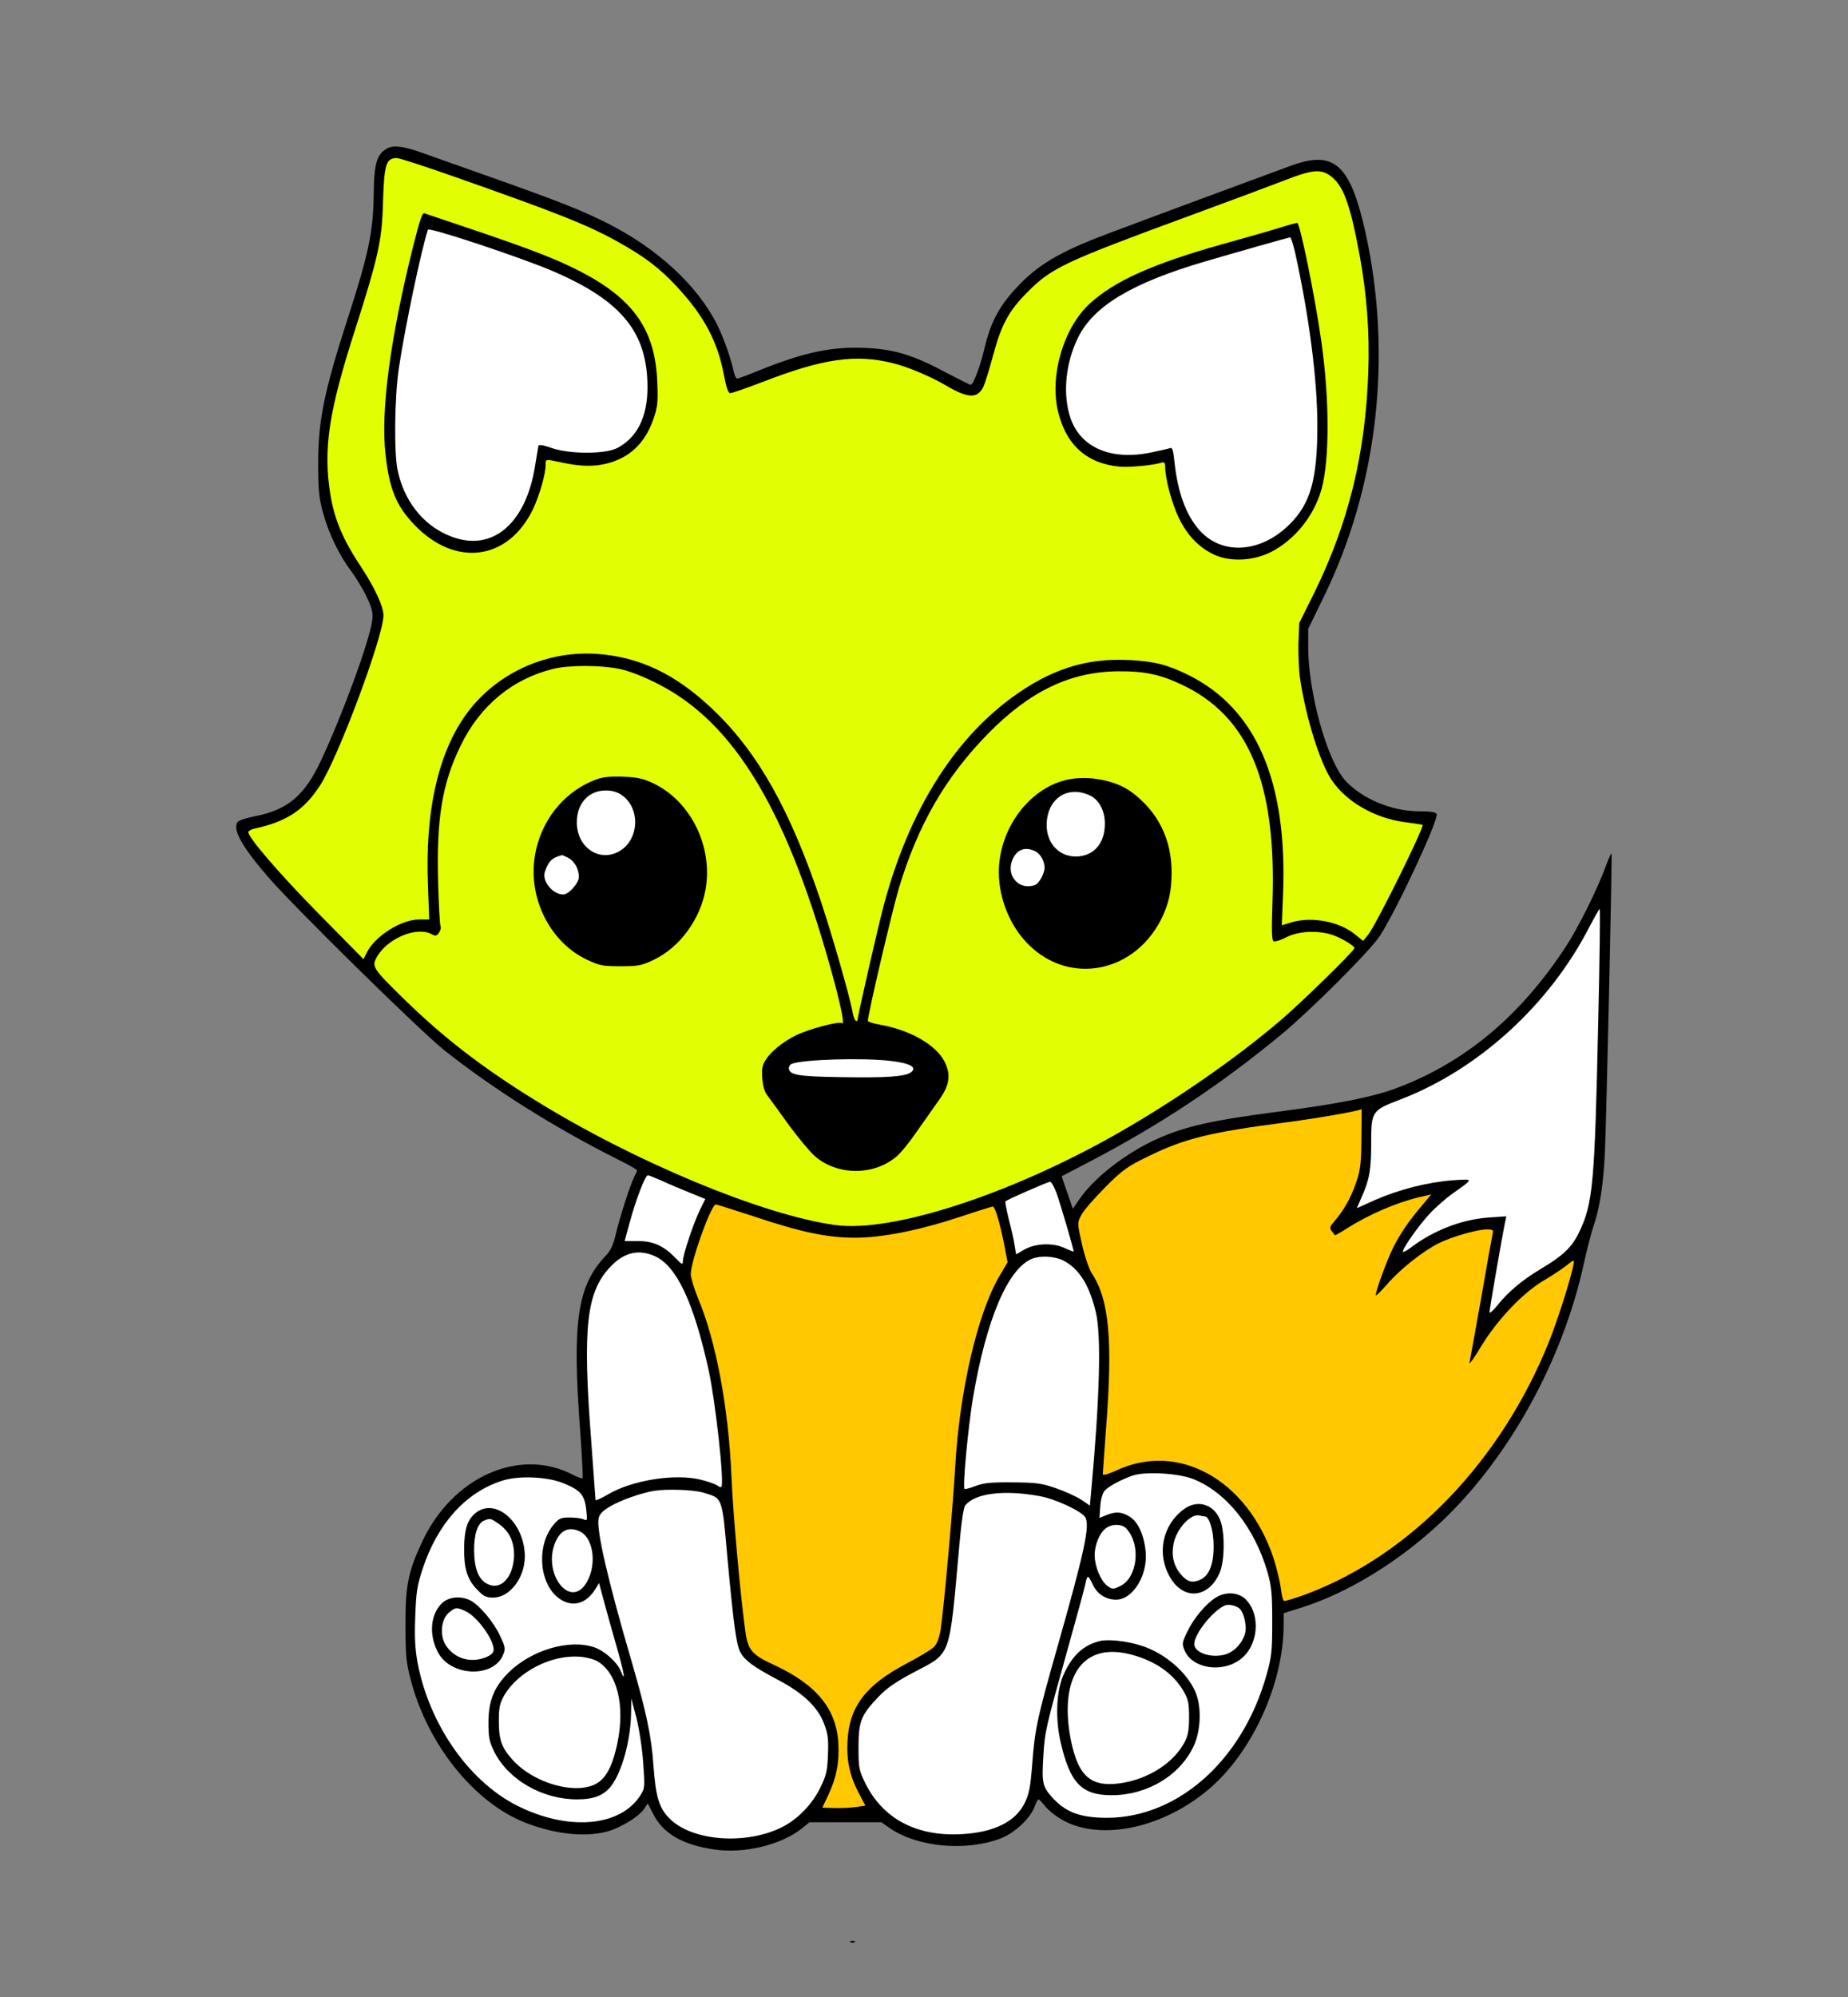 <svg version="1.1" xmlns="http://www.w3.org/2000/svg" xmlns:xlink="http://www.w3.org/1999/xlink" width="768" height="829.438"><rect width="100%" height="100%" fill="#808080" stroke="none"/><defs><clipPath id="clip-1"><rect x="84.446" y="0" transform="scale(0.864,0.864)" width="720" height="960" fill="none"/></clipPath></defs><g fill="none" fill-rule="nonzero" stroke="none" stroke-width="1" stroke-linecap="butt" stroke-linejoin="miter" stroke-miterlimit="10" stroke-dasharray="" stroke-dashoffset="0" font-family="none" font-weight="none" font-size="none" text-anchor="none" style="mix-blend-mode: normal"><g clip-path="url(#clip-1)"><g><path d="M161.175,61.517c-4.579,2.333 -5.702,6.048 -5.875,19.267c-0.173,15.293 -2.16,24.883 -10.627,50.976c-9.936,30.672 -12.442,42.854 -12.442,60.48c0,10.714 0.259,14.256 1.901,20.304c2.246,8.554 6.739,17.971 11.664,24.451c1.814,2.419 4.752,7.171 6.394,10.541c2.419,5.011 2.851,6.739 2.506,9.936c-0.778,7.862 -12.355,39.398 -21.254,58.32c-6.826,14.688 -13.997,20.65 -27.562,23.242c-3.542,0.691 -6.739,1.728 -7.171,2.419c-2.074,3.11 1.728,10.022 12.269,22.291c10.627,12.442 63.849,64.713 73.785,72.576c20.822,16.416 45.705,32.054 72.057,45.273c4.406,2.16 7.949,4.234 7.949,4.493c0,0.259 -0.518,1.469 -1.21,2.765c-1.642,3.197 -6.221,17.453 -7.776,24.278c-0.95,4.061 -2.074,6.394 -4.234,8.64c-11.664,12.355 -13.824,27.389 -10.454,72.317c0.778,10.627 1.21,19.613 1.037,19.872c-0.259,0.259 -2.074,-0.432 -3.974,-1.382c-22.291,-11.664 -50.285,0.864 -62.813,27.994c-5.789,12.355 -6.912,18.23 -6.826,34.646c0,12.96 0.346,15.638 2.333,23.069c6.998,26.352 26.006,50.025 46.829,58.493c12.269,4.925 24.797,6.394 34.128,4.061c6.048,-1.555 13.651,-6.221 15.984,-9.677l1.382,-2.16l2.246,4.32c4.061,8.208 12.269,12.96 25.488,14.861c12.355,1.814 27.734,-1.901 36.288,-8.726l3.197,-2.592h14.947h14.947l3.715,2.592c11.491,7.776 31.363,9.59 45.792,4.147c5.702,-2.16 12.355,-8.294 14.083,-13.046c0.605,-1.728 1.382,-3.197 1.728,-3.197c0.259,0 1.382,1.123 2.506,2.592c1.037,1.382 3.802,3.715 5.962,5.098c15.466,9.936 41.99,5.011 61.776,-11.491c18.317,-15.206 31.536,-43.977 31.622,-68.601v-4.925l7.949,-2.506c19.094,-6.134 40.176,-19.094 57.542,-35.424c28.253,-26.698 50.63,-67.305 59.357,-107.74c1.296,-5.875 3.11,-12.787 3.974,-15.293c2.419,-6.739 4.061,-17.28 4.666,-29.981c0.691,-16.33 3.11,-124.156 2.765,-124.588c-0.173,-0.173 -1.21,2.16 -2.333,5.098c-3.283,9.245 -11.578,25.92 -16.848,33.869c-18.749,28.512 -41.558,47.606 -69.552,58.233c-10.109,3.888 -24.451,6.739 -50.457,10.109c-26.525,3.456 -37.757,5.962 -49.248,11.059c-13.046,5.702 -26.957,16.502 -33.005,25.661l-2.419,3.542l-2.333,-6.739c-1.296,-3.629 -2.333,-6.739 -2.246,-6.826c0.086,0 5.616,-2.938 12.269,-6.394c28.858,-15.12 53.827,-31.709 79.056,-52.531c12.442,-10.368 36.633,-34.474 40.781,-40.781c7.085,-10.886 24.538,-48.297 23.674,-50.717c-0.346,-0.778 -2.506,-1.123 -7.344,-1.123c-11.232,0 -23.501,-5.098 -30.499,-12.614c-7.603,-8.208 -15.466,-36.288 -15.552,-55.296v-7.862l6.48,-13.306c22.378,-45.705 28.598,-100.051 17.366,-151.113c-6.307,-28.339 -12.874,-34.387 -30.413,-28.166c-6.394,2.333 -60.221,22.205 -76.637,28.426c-20.218,7.603 -29.29,12.96 -38.275,22.723c-6.998,7.517 -10.627,14.429 -13.046,24.883c-1.814,7.69 -4.666,15.206 -5.789,15.206c-0.259,0 -4.925,-2.333 -10.195,-5.098c-13.392,-7.171 -21.254,-9.59 -32.659,-10.195c-14.342,-0.778 -26.006,1.642 -44.669,9.158c-4.838,1.987 -9.072,3.542 -9.504,3.542c-0.432,0 -1.037,-1.296 -1.382,-2.851c-1.037,-5.098 -4.147,-13.91 -6.739,-19.181c-8.122,-16.502 -24.97,-32.054 -46.137,-42.681c-10.627,-5.27 -19.526,-8.813 -46.31,-18.317c-13.392,-4.752 -26.87,-9.504 -29.981,-10.627c-7.603,-2.765 -12.01,-3.37 -14.602,-2.074z" fill="#000000"/><path d="M187.959,73.094c43.545,15.293 55.987,20.218 68.601,27.216c11.491,6.394 17.539,10.973 25.056,19.094c10.886,11.75 16.589,22.378 19.181,36.115c1.037,5.443 1.814,7.776 2.678,7.776c0.691,0 6.739,-2.074 13.478,-4.666c25.229,-9.763 38.621,-11.664 54.173,-7.776c6.048,1.469 15.638,5.53 21.686,9.072c9.331,5.53 13.219,5.789 15.811,0.864c0.691,-1.469 2.592,-7.517 4.147,-13.392c3.37,-12.528 6.48,-18.317 14.083,-25.92c10.022,-10.195 15.379,-12.701 66.614,-31.536c18.144,-6.653 36.374,-13.478 40.608,-15.12c10.8,-4.234 14.602,-4.666 18.403,-2.074c5.616,3.802 8.467,11.232 12.528,33.091c3.024,16.416 4.234,32.313 3.629,48.816c-1.21,34.128 -8.294,62.726 -22.464,91.584l-6.221,12.528l-0.346,8.64c-0.086,4.752 0.173,11.491 0.778,15.12c2.419,15.725 8.122,33.955 12.874,41.213c5.962,9.072 17.712,15.984 30.413,17.712c3.974,0.518 7.344,1.037 7.517,1.123c0.95,0.605 -19.354,41.731 -22.637,45.705l-2.074,2.506l-3.456,-2.765c-6.566,-5.357 -17.971,-7.43 -26.352,-4.925l-3.974,1.21l0.518,-13.133c1.814,-46.656 -11.146,-76.723 -39.139,-90.72c-8.726,-4.32 -14.342,-5.789 -24.624,-6.307c-18.058,-0.95 -32.918,3.802 -49.248,15.811c-24.365,17.971 -42.595,47.433 -52.877,85.881c-2.506,9.331 -10.973,46.397 -10.973,48.038c0,0.259 -0.346,0.259 -0.778,0c-0.432,-0.259 -1.037,-1.987 -1.296,-3.715c-1.123,-6.221 -8.467,-31.881 -13.219,-46.051c-12.614,-37.497 -26.006,-61.517 -44.496,-79.142c-15.638,-15.034 -30.931,-22.291 -49.075,-23.414c-21.514,-1.296 -42.509,8.813 -54.518,26.179c-11.232,16.33 -16.33,40.089 -15.12,70.07l0.518,14.083h-4.061c-7.517,0 -18.23,6.739 -21.773,13.565l-1.469,2.938l-18.576,-18.835c-16.33,-16.589 -29.29,-31.622 -29.29,-33.955c0,-0.432 1.037,-1.037 2.333,-1.382c13.651,-2.938 20.909,-7.776 27.562,-18.144c7.69,-12.01 26.266,-61.862 26.266,-70.502c0,-3.629 -3.629,-11.491 -9.158,-19.872c-7.603,-11.405 -11.146,-19.786 -12.874,-30.067c-3.11,-19.181 -0.778,-34.474 10.368,-69.12c9.158,-28.598 10.973,-36.461 11.405,-50.544c0.518,-17.885 1.21,-20.304 5.875,-20.304c1.037,0 11.405,3.37 22.982,7.43z" fill="#e1ff00"/><path d="M257.165,277.775c3.974,0.778 9.85,3.024 15.811,6.048c32.573,16.243 54.864,53.741 73.872,124.416c3.11,11.75 4.234,17.971 2.938,16.675c-0.691,-0.691 -10.195,1.555 -16.157,3.888c-6.048,2.246 -12.355,6.912 -15.12,10.973c-1.728,2.506 -1.987,3.802 -1.728,8.035c0.259,3.37 0.95,5.702 2.246,7.344c0.95,1.296 4.925,6.653 8.726,12.01c3.888,5.27 8.726,11.146 10.8,12.96c9.245,8.122 24.278,8.294 33.782,0.432c1.814,-1.382 5.789,-6.307 8.899,-10.886c3.197,-4.493 7.258,-10.368 9.072,-12.874c4.32,-6.048 4.925,-10.368 2.333,-15.638c-3.37,-6.998 -14.256,-13.306 -26.525,-15.466c-3.024,-0.518 -5.443,-1.296 -5.443,-1.642c0,-2.765 9.936,-45.101 12.874,-55.123c7.949,-26.352 19.354,-46.137 37.065,-64.195c17.366,-17.712 34.214,-25.747 54.173,-25.92c10.627,-0.086 17.366,1.296 26.093,5.443c28.08,13.046 39.657,40.781 37.929,90.547c-0.432,12.269 -0.259,15.898 0.518,16.157c0.605,0.259 3.024,-0.518 5.357,-1.728c4.752,-2.419 12.096,-2.851 18.144,-1.21c3.715,1.037 10.022,4.666 10.022,5.789c0,1.123 -21.946,22.55 -30.672,29.981c-18.23,15.552 -42.681,32.573 -66.441,46.224c-44.841,25.747 -94.781,42.077 -118.627,38.793c-29.981,-4.061 -83.808,-26.438 -124.848,-51.926c-21.946,-13.565 -37.757,-25.747 -54.345,-41.904c-13.478,-13.219 -13.738,-13.565 -10.8,-18.317c4.666,-7.258 16.243,-11.837 22.118,-8.726c1.728,0.95 2.16,0.864 3.197,-0.518c0.605,-0.864 0.95,-2.16 0.605,-2.938c-0.259,-0.691 -0.691,-8.726 -0.95,-17.712c-0.778,-26.525 1.642,-41.299 9.331,-57.024c8.035,-16.675 21.6,-27.821 38.621,-31.968c6.653,-1.555 19.354,-1.555 27.13,0z" fill="#e1ff00"/><path d="M664.194,424.396c-1.469,67.824 -2.16,75.6 -8.122,87.782c-2.938,5.962 -6.566,9.418 -15.898,14.947c-7.603,4.579 -13.478,9.504 -17.798,14.947c-1.901,2.333 -3.37,3.629 -3.37,2.938c0,-1.21 5.702,-34.041 6.566,-37.757l0.432,-2.074l-7.344,0.518c-11.146,0.778 -22.81,5.27 -32.313,12.442c-1.555,1.21 -3.024,1.987 -3.283,1.814c-0.691,-0.691 6.134,-10.454 10.886,-15.638c2.506,-2.765 7.171,-6.826 10.282,-8.986c8.294,-5.875 8.381,-5.702 -0.605,-5.098c-10.195,0.778 -22.205,3.802 -32.054,8.122l-7.69,3.456l1.987,-4.579c3.283,-7.43 3.974,-11.318 3.974,-22.55c0,-13.133 0.259,-13.478 12.01,-17.971c32.573,-12.442 62.294,-39.571 78.797,-71.971c2.074,-3.888 3.888,-7.171 4.147,-7.171c0.259,0 0,21.082 -0.605,46.829z" fill="#ffffff"/><path d="M370.09,440.639c8.208,0.95 11.232,2.678 8.467,4.752c-2.506,1.814 -10.627,2.333 -29.549,1.987c-17.626,-0.259 -21.168,-0.95 -21.168,-3.802c0,-0.691 0.518,-1.469 1.21,-1.728c4.752,-1.814 29.376,-2.592 41.04,-1.21z" fill="#ffffff"/><path d="M565.785,472.779c-0.086,10.195 -0.432,13.306 -2.074,17.971c-2.16,6.48 -5.098,11.75 -8.813,16.07c-2.246,2.592 -2.506,3.197 -1.469,4.493c0.605,0.778 1.21,1.555 1.296,1.728c0.086,0.173 2.246,-1.037 4.752,-2.678c9.418,-5.962 20.65,-10.8 30.326,-13.133l5.011,-1.123l-3.629,4.32c-5.27,6.134 -9.072,11.578 -12.096,17.539c-2.678,5.27 -7.862,19.44 -7.258,20.045c0.173,0.173 2.419,-2.074 4.925,-4.925c5.357,-6.134 14.774,-13.565 21.254,-16.762c5.357,-2.678 15.984,-5.702 19.872,-5.702c2.506,0 2.851,0.259 2.419,1.901c-0.259,1.123 -2.419,13.046 -4.752,26.611c-2.419,13.565 -4.579,25.574 -4.838,26.784c-0.346,1.21 1.987,-1.901 4.925,-6.912c6.912,-11.232 17.539,-22.378 26.438,-27.475c3.37,-1.987 7.344,-4.666 8.899,-5.875c1.469,-1.296 2.851,-2.16 3.024,-1.987c0.778,0.864 -5.53,21.6 -10.022,33.005c-19.958,50.025 -57.542,89.165 -101.26,105.494c-4.666,1.728 -8.813,2.938 -9.158,2.765c-0.432,-0.259 -0.95,-2.678 -1.296,-5.443c-0.346,-2.678 -1.728,-8.381 -3.11,-12.614c-10.886,-32.313 -39.485,-48.211 -65.232,-36.115c-3.456,1.555 -5.616,2.16 -5.616,1.555c0,-0.605 0.605,-8.813 1.296,-18.317c2.938,-37.238 1.382,-54.173 -5.875,-65.145c-1.123,-1.728 -2.938,-6.998 -4.061,-12.01c-1.987,-8.899 -1.987,-8.986 -0.346,-12.096c0.864,-1.814 5.357,-6.912 9.85,-11.491c7.43,-7.43 9.245,-8.726 18.144,-13.046c15.034,-7.344 25.488,-9.936 57.456,-14.083c13.651,-1.814 31.018,-4.838 31.104,-5.53c0,0 0,5.443 -0.086,12.182z" fill="#ffc800"/><path d="M275.396,490.578c2.938,1.382 8.122,3.542 11.578,4.925l6.134,2.506l-2.074,4.234c-2.592,5.011 -7.258,19.008 -7.258,21.6c0,1.642 -0.346,1.469 -3.197,-1.469c-4.838,-5.011 -9.245,-6.912 -15.552,-6.912c-3.024,0 -5.443,0 -5.443,0c0,-0.086 0.95,-3.456 2.074,-7.603c2.678,-9.85 6.48,-19.699 7.603,-19.699c0.432,0 3.197,1.123 6.134,2.419z" fill="#ffffff"/><path d="M439.123,495.675c1.469,4.061 7.085,23.155 7.085,24.106c0,0.173 -1.814,-0.518 -4.061,-1.555c-5.011,-2.16 -12.096,-1.814 -16.762,0.95l-3.11,1.814l-0.605,-3.629c-0.259,-2.074 -1.382,-6.912 -2.419,-10.886c-0.95,-3.888 -1.642,-7.258 -1.382,-7.517c0.605,-0.691 17.453,-8.035 18.49,-8.122c0.518,-0.086 1.814,2.16 2.765,4.838z" fill="#ffffff"/><path d="M313.671,505.352c19.354,6.48 30.326,8.726 41.645,8.726c11.232,0 26.525,-3.024 43.545,-8.64c7.258,-2.419 13.392,-4.32 13.738,-4.32c0.95,0 2.938,6.826 4.752,15.898l1.382,7.258l-3.456,5.875c-9.072,15.466 -16.502,47.606 -18.317,79.142c-0.95,16.934 -4.752,59.184 -6.048,67.565c-0.518,3.197 -1.469,5.875 -2.678,7.085c-1.037,1.123 -6.221,4.234 -11.491,6.998c-16.934,8.899 -23.846,17.885 -24.538,32.313c-0.432,8.381 1.037,14.688 5.011,22.118l2.419,4.579l-2.765,0.432c-3.37,0.518 -7.776,0.691 -11.923,0.518l-3.197,-0.086l2.506,-5.357c3.37,-7.085 4.579,-13.478 4.147,-21.427c-0.864,-14.429 -9.158,-24.451 -27.216,-32.745c-8.64,-3.974 -10.368,-6.048 -11.405,-13.478c-2.074,-14.947 -5.098,-48.211 -5.789,-64.281c-1.21,-28.858 -6.48,-56.765 -13.91,-74.304c-1.642,-4.061 -3.024,-8.64 -3.024,-10.022c0.173,-5.875 8.467,-28.944 10.454,-28.944c0.346,0 7.603,2.333 16.157,5.098z" fill="#ffc800"/><path d="M272.199,521.768c8.986,4.061 16.07,19.094 22.291,47.261c2.851,13.046 6.653,47.261 5.27,48.557c-0.173,0.259 -0.95,0 -1.555,-0.518c-0.605,-0.518 -3.629,-1.642 -6.739,-2.419c-10.627,-2.765 -28.858,0.086 -38.966,6.134c-2.765,1.642 -5.011,2.592 -5.011,2.246c0,-0.432 -0.864,-11.578 -1.814,-24.883c-3.629,-47.347 -1.987,-61.776 8.294,-72.317c5.53,-5.702 11.578,-7.085 18.23,-4.061z" fill="#ffffff"/><path d="M441.801,523.496c6.566,3.37 10.886,10.109 13.565,21.341c2.419,9.59 1.642,36.201 -1.901,74.736l-0.518,5.789l-3.629,-2.506c-2.074,-1.296 -6.739,-3.456 -10.541,-4.752c-5.962,-2.074 -8.208,-2.333 -18.058,-2.419c-8.986,-0.086 -12.096,0.259 -15.379,1.555c-2.333,0.864 -4.32,1.382 -4.493,1.21c-0.864,-0.864 1.469,-25.402 3.456,-37.584c5.53,-32.745 14.515,-54 24.624,-58.061c3.542,-1.382 9.331,-1.037 12.874,0.691z" fill="#ffffff"/><path d="M495.628,614.216c13.91,5.357 25.747,20.218 31.104,38.707c1.642,5.702 1.987,8.813 1.987,20.563c0,12.269 -0.259,14.688 -2.333,22.032c-10.195,36.633 -38.448,60.912 -69.206,59.443c-9.331,-0.432 -14.774,-2.765 -19.872,-8.381c-4.061,-4.493 -4.406,-6.221 -3.715,-17.107c0.605,-10.282 0.95,-11.75 10.109,-44.496c3.715,-13.219 6.998,-25.315 7.344,-27.043c0.259,-1.642 0.778,-3.024 1.123,-3.024c0.259,0 1.21,1.469 1.987,3.283c1.814,3.888 5.443,6.221 9.677,6.221c6.998,0 13.306,-10.282 12.269,-20.131c-0.691,-6.912 -3.197,-12.269 -6.739,-14.429c-3.37,-1.987 -5.702,-2.16 -9.677,-0.518l-2.765,1.123l0.346,-4.838c0.173,-2.765 0.95,-5.53 1.814,-6.48c1.642,-1.814 6.912,-4.666 11.75,-6.307c5.27,-1.728 18.662,-0.95 24.797,1.382z" fill="#ffffff"/><path d="M233.664,615.857c7.43,2.938 9.245,4.925 9.936,10.886c0.518,4.752 0.518,5.011 -1.037,4.32c-0.864,-0.432 -3.456,-0.778 -5.789,-0.778c-3.715,0 -4.493,0.346 -6.739,3.024c-7.344,8.813 -5.962,25.056 2.678,30.845c5.27,3.542 10.973,1.987 14.774,-4.234l1.469,-2.419l1.901,7.085c1.037,3.974 3.456,12.528 5.357,19.181c3.283,11.405 3.974,15.725 1.642,10.022c-1.469,-3.456 -6.739,-8.208 -10.886,-9.59c-10.368,-3.542 -26.179,1.123 -35.683,10.541c-5.962,5.962 -8.294,11.75 -8.294,20.65c0,6.394 0.346,8.035 2.506,12.355c5.875,11.578 19.958,19.613 34.301,19.613c6.998,0 11.146,-1.642 14.17,-5.53c4.579,-5.962 8.122,-19.181 8.294,-30.154l0.086,-6.221l2.074,7.776c1.123,4.32 2.419,12.528 2.851,18.576c0.778,10.627 0.778,10.886 -1.21,13.997c-8.208,12.614 -28.771,14.688 -49.421,5.011c-20.909,-9.677 -38.102,-33.869 -43.113,-60.221c-1.037,-5.702 -1.296,-10.541 -0.95,-19.267c0.346,-10.109 0.778,-12.787 3.11,-19.872c6.221,-18.662 17.712,-31.45 32.745,-36.374c6.653,-2.246 18.49,-1.814 25.229,0.778z" fill="#ffffff"/><path d="M292.157,619.918c8.294,2.506 7.862,1.296 10.195,27.648c2.506,26.957 3.629,35.424 5.27,38.534c1.728,3.456 5.53,6.221 15.12,11.318c10.886,5.616 17.194,11.578 19.786,18.662c1.555,4.061 1.814,6.307 1.555,12.787c-0.259,6.739 -0.691,8.64 -3.197,13.651c-3.283,6.826 -9.418,13.133 -15.811,16.33c-14.688,7.43 -36.806,5.962 -46.397,-3.11c-4.666,-4.493 -6.134,-8.986 -7.085,-22.118c-0.864,-12.528 -2.938,-22.205 -8.899,-42.854c-10.022,-34.128 -14.947,-55.469 -13.91,-60.134c0.432,-1.901 1.728,-3.197 5.011,-5.098c4.147,-2.419 12.701,-5.443 17.885,-6.307c5.184,-0.864 16.416,-0.518 20.477,0.691z" fill="#ffffff"/><path d="M431.952,621.387c6.48,1.123 17.28,6.134 19.008,8.726c2.16,3.283 -0.259,14.342 -11.578,54.173c-8.208,28.858 -9.331,33.955 -10.368,47.952c-0.778,10.022 -1.296,12.874 -3.197,16.675c-3.802,7.69 -12.614,12.096 -25.92,12.874c-18.922,1.123 -33.005,-6.307 -40.349,-21.254c-2.592,-5.357 -2.765,-6.307 -2.765,-14.774c0,-10.8 1.037,-13.392 8.208,-20.909c3.629,-3.802 7.258,-6.307 15.12,-10.454c15.293,-8.035 14.342,-5.443 18.49,-51.667c0.95,-10.886 1.814,-16.589 2.592,-17.539c4.147,-5.011 16.07,-6.48 30.758,-3.802z" fill="#ffffff"/><path d="M468.153,634.952c6.134,6.739 4.579,20.39 -2.678,23.846c-2.938,1.382 -3.197,1.382 -5.357,-0.173c-2.678,-2.074 -5.184,-8.035 -5.184,-12.614c-0.086,-4.061 1.987,-9.245 4.493,-11.146c2.592,-2.074 6.912,-1.987 8.726,0.086z" fill="#ffffff"/><path d="M240.836,635.988c6.221,2.851 7.43,15.293 2.16,22.464c-6.566,8.813 -16.762,-4.406 -12.701,-16.589c2.074,-6.048 5.702,-8.035 10.541,-5.875z" fill="#ffffff"/><path d="M248.266,689.988c8.294,4.925 11.578,18.49 8.294,34.128c-1.728,8.122 -3.888,12.874 -7.171,15.638c-7.603,6.394 -26.784,1.728 -36.288,-8.726c-4.666,-5.184 -5.789,-8.381 -5.789,-16.07c0,-5.962 0.346,-7.43 2.333,-10.973c5.789,-9.677 19.267,-16.675 31.104,-15.898c2.678,0.173 6.048,1.037 7.517,1.901z" fill="#ffffff"/><path d="M171.629,102.556c-9.504,38.189 -13.478,68.169 -11.405,86.313c1.642,14.342 4.406,21.168 11.923,29.03c17.021,17.885 39.139,14.947 49.421,-6.566c2.678,-5.702 5.184,-14.515 5.184,-18.144c0,-2.678 -0.346,-2.592 7.344,-0.95c7.862,1.642 13.651,1.642 19.44,-0.086c8.899,-2.678 14.861,-8.726 18.144,-18.49c1.642,-4.838 1.814,-6.912 1.469,-15.12c-0.864,-21.427 -9.763,-34.214 -31.622,-45.619c-9.85,-5.098 -19.786,-8.986 -43.718,-17.107c-10.886,-3.629 -20.477,-6.912 -21.254,-7.171c-1.037,-0.518 -1.901,1.987 -4.925,13.91z" fill="#000000"/><path d="M229.863,112.665c28.512,12.269 39.225,25.402 39.225,48.211c0,12.269 -4.234,20.736 -12.442,25.142c-4.925,2.678 -20.045,2.678 -27.562,0c-3.456,-1.21 -5.098,-1.469 -5.357,-0.778c-0.086,0.518 -0.691,4.061 -1.296,7.862c-3.888,25.315 -18.835,37.152 -36.806,28.944c-10.195,-4.579 -17.626,-14.17 -20.304,-26.352c-1.642,-7.258 -1.382,-30.326 0.432,-42.768c2.592,-17.28 9.418,-49.593 12.096,-57.542c0.432,-1.123 38.534,11.491 52.013,17.28z" fill="#ffffff"/><path d="M531.744,94.608c-3.542,1.123 -14.429,4.234 -24.106,6.912c-28.512,8.035 -44.409,15.12 -54.691,24.538c-10.886,9.936 -16.762,29.722 -13.306,44.582c3.283,13.997 11.75,21.773 25.402,23.155c4.061,0.432 13.997,-0.518 17.712,-1.642c1.123,-0.346 1.469,0.086 1.469,1.987c0.086,4.838 2.678,14.602 5.53,20.65c3.542,7.517 8.554,12.701 14.947,15.638c6.48,2.938 15.811,2.592 23.069,-0.95c10.022,-4.925 18.23,-14.947 21.427,-26.266c3.37,-12.096 3.37,-37.411 -0.086,-61.517c-2.506,-17.885 -8.899,-49.248 -10.022,-49.161c-0.432,0.086 -3.802,0.95 -7.344,2.074z" fill="#000000"/><path d="M538.224,104.889c5.875,26.698 9.245,52.704 9.245,71.798c0,22.378 -2.765,32.313 -11.491,41.04c-11.923,11.923 -27.994,13.046 -37.411,2.592c-5.616,-6.221 -9.158,-15.898 -10.454,-28.339c-0.518,-4.925 -0.864,-6.221 -1.814,-5.875c-0.691,0.259 -4.406,1.123 -8.294,1.901c-16.33,3.283 -28.858,-2.074 -33.091,-14.256c-3.37,-9.677 -2.16,-22.896 3.11,-33.523c6.394,-13.133 22.55,-22.81 53.049,-31.709c11.75,-3.456 34.301,-9.85 35.078,-9.936c0.346,-0.086 1.21,2.765 2.074,6.307z" fill="#ffffff"/><path d="M248.784,323.394c-14.083,4.752 -24.365,17.453 -26.611,32.832c-2.506,17.366 6.653,35.251 21.686,42.336c5.27,2.506 6.566,2.765 13.997,2.765c7.43,0 8.726,-0.259 13.824,-2.678c10.886,-5.184 19.44,-16.934 21.6,-29.549c2.938,-17.539 -6.134,-36.029 -21.341,-43.545c-4.32,-2.074 -6.653,-2.678 -12.528,-2.938c-4.579,-0.259 -8.467,0.086 -10.627,0.778z" fill="#000000"/><path d="M258.375,330.22c7.776,5.357 7.344,18.23 -0.691,23.155c-8.381,5.098 -17.971,-1.296 -17.971,-11.837c0,-7.862 4.925,-13.219 12.01,-13.219c2.592,0 4.838,0.605 6.653,1.901z" fill="#ffffff"/><path d="M236.17,356.313c2.592,1.382 4.406,4.579 4.406,7.949c0,2.506 -4.234,7.258 -6.48,7.258c-4.32,0 -8.899,-5.443 -7.69,-9.331c1.469,-4.406 2.938,-5.962 7.085,-6.998c0.173,-0.086 1.296,0.432 2.678,1.123z" fill="#ffffff"/><path d="M441.283,324.431c-14.947,4.579 -26.179,20.909 -26.179,37.757c0,11.146 4.666,22.55 12.442,30.24c17.107,16.848 43.718,11.664 55.037,-10.627c3.11,-6.307 4.32,-11.664 4.32,-19.44c0,-13.824 -5.616,-25.142 -16.589,-33.35c-7.171,-5.357 -20.045,-7.43 -29.03,-4.579z" fill="#000000"/><path d="M453.293,330.565c3.542,1.814 5.875,6.307 5.875,11.491c0,7.862 -4.147,13.046 -10.973,13.651c-7.517,0.605 -13.219,-5.011 -13.219,-12.96c0,-11.059 8.813,-16.934 18.317,-12.182z" fill="#ffffff"/><path d="M430.051,353.461c2.246,1.037 4.061,4.061 4.061,6.912c0,2.419 -2.246,6.48 -3.888,7.171c-6.566,2.506 -12.269,-3.715 -9.504,-10.368c1.814,-4.32 5.098,-5.616 9.331,-3.715z" fill="#ffffff"/><path d="M492,626.83c-8.986,6.653 -11.405,18.662 -5.702,28.339c5.616,9.677 15.984,8.64 20.563,-1.901c1.987,-4.579 2.246,-15.293 0.605,-20.822c-2.246,-7.43 -9.504,-10.022 -15.466,-5.616z" fill="#000000"/><path d="M500.726,629.854c1.814,0 3.629,5.789 3.629,12.096c0.086,7.862 -1.901,12.614 -5.702,14.256c-3.37,1.382 -5.27,0.778 -7.949,-2.333c-3.024,-3.629 -3.974,-7.862 -2.938,-12.96c1.382,-6.307 7.43,-12.614 10.973,-11.405c0.691,0.173 1.555,0.346 1.987,0.346z" fill="#ffffff"/><path d="M505.392,663.464c-4.147,2.506 -9.418,8.813 -11.923,14.17c-2.246,4.579 -2.333,5.098 -1.123,7.949c3.11,7.344 15.379,9.418 22.982,3.715c7.603,-5.53 8.813,-18.49 2.419,-24.97c-3.024,-3.024 -8.294,-3.37 -12.355,-0.864z" fill="#000000"/><path d="M515.068,668.043c1.728,1.382 3.024,6.653 2.506,9.763c-0.691,3.456 -3.283,6.912 -6.566,8.64c-5.53,2.851 -14.688,0.605 -14.688,-3.629c0,-4.234 8.035,-14.256 12.96,-16.07c1.469,-0.518 4.234,0.086 5.789,1.296z" fill="#ffffff"/><path d="M457.008,681.608c-6.826,1.728 -11.318,5.875 -14.947,13.824c-3.11,6.826 -3.629,18.49 -1.123,28.858c3.888,16.416 8.726,21.341 20.995,21.341c14.861,0 28.512,-8.208 34.214,-20.563c3.024,-6.566 3.283,-16.762 0.432,-22.81c-3.715,-8.122 -12.96,-15.898 -22.55,-18.835c-6.048,-1.901 -13.565,-2.678 -17.021,-1.814z" fill="#000000"/><path d="M470.141,687.224c10.022,2.678 17.366,7.776 21.686,15.12c1.987,3.456 2.333,4.925 2.333,10.886c0,5.443 -0.432,7.69 -1.901,10.454c-4.493,8.381 -14.515,14.947 -25.834,16.848c-10.541,1.728 -15.984,-1.123 -19.267,-10.022c-2.419,-6.653 -3.802,-15.984 -3.37,-23.069c1.037,-16.848 10.886,-24.365 26.352,-20.218z" fill="#ffffff"/><path d="M197.463,628.558c-3.283,2.851 -4.493,6.653 -4.579,14.429c-0.086,8.467 1.296,12.96 5.27,17.107c2.765,2.938 3.802,3.456 6.826,3.456c6.826,0 13.046,-8.122 13.133,-16.934c0,-14.256 -12.269,-25.056 -20.65,-18.058z" fill="#000000"/><path d="M206.967,632.705c4.752,3.197 6.912,7.862 6.653,13.997c-0.518,8.813 -5.702,13.997 -11.146,11.146c-3.629,-1.814 -5.357,-6.394 -5.443,-13.738c-0.086,-6.826 1.469,-11.491 4.147,-12.528c2.592,-1.037 2.592,-1.037 5.789,1.123z" fill="#ffffff"/><path d="M183.553,665.969c-4.666,4.666 -5.357,12.96 -1.642,20.131c5.184,10.282 23.242,11.059 27.216,1.123c1.037,-2.419 0.864,-3.197 -1.382,-7.949c-2.678,-5.702 -8.467,-12.528 -12.182,-14.515c-4.147,-2.074 -9.158,-1.555 -12.01,1.21z" fill="#000000"/><path d="M193.575,669.252c4.752,2.246 11.578,11.578 11.578,15.898c0,1.296 -0.95,2.16 -3.024,3.11c-6.48,2.678 -13.306,0.691 -16.934,-5.011c-2.506,-4.061 -1.901,-10.627 1.296,-13.392c2.765,-2.333 3.283,-2.419 7.085,-0.605z" fill="#ffffff"/><path d="M353.587,806.714c0.605,0.259 1.382,0.173 1.642,-0.086c0.346,-0.259 -0.173,-0.518 -1.123,-0.432c-0.95,0 -1.21,0.259 -0.518,0.518z" fill="#000000"/></g></g></g></svg>